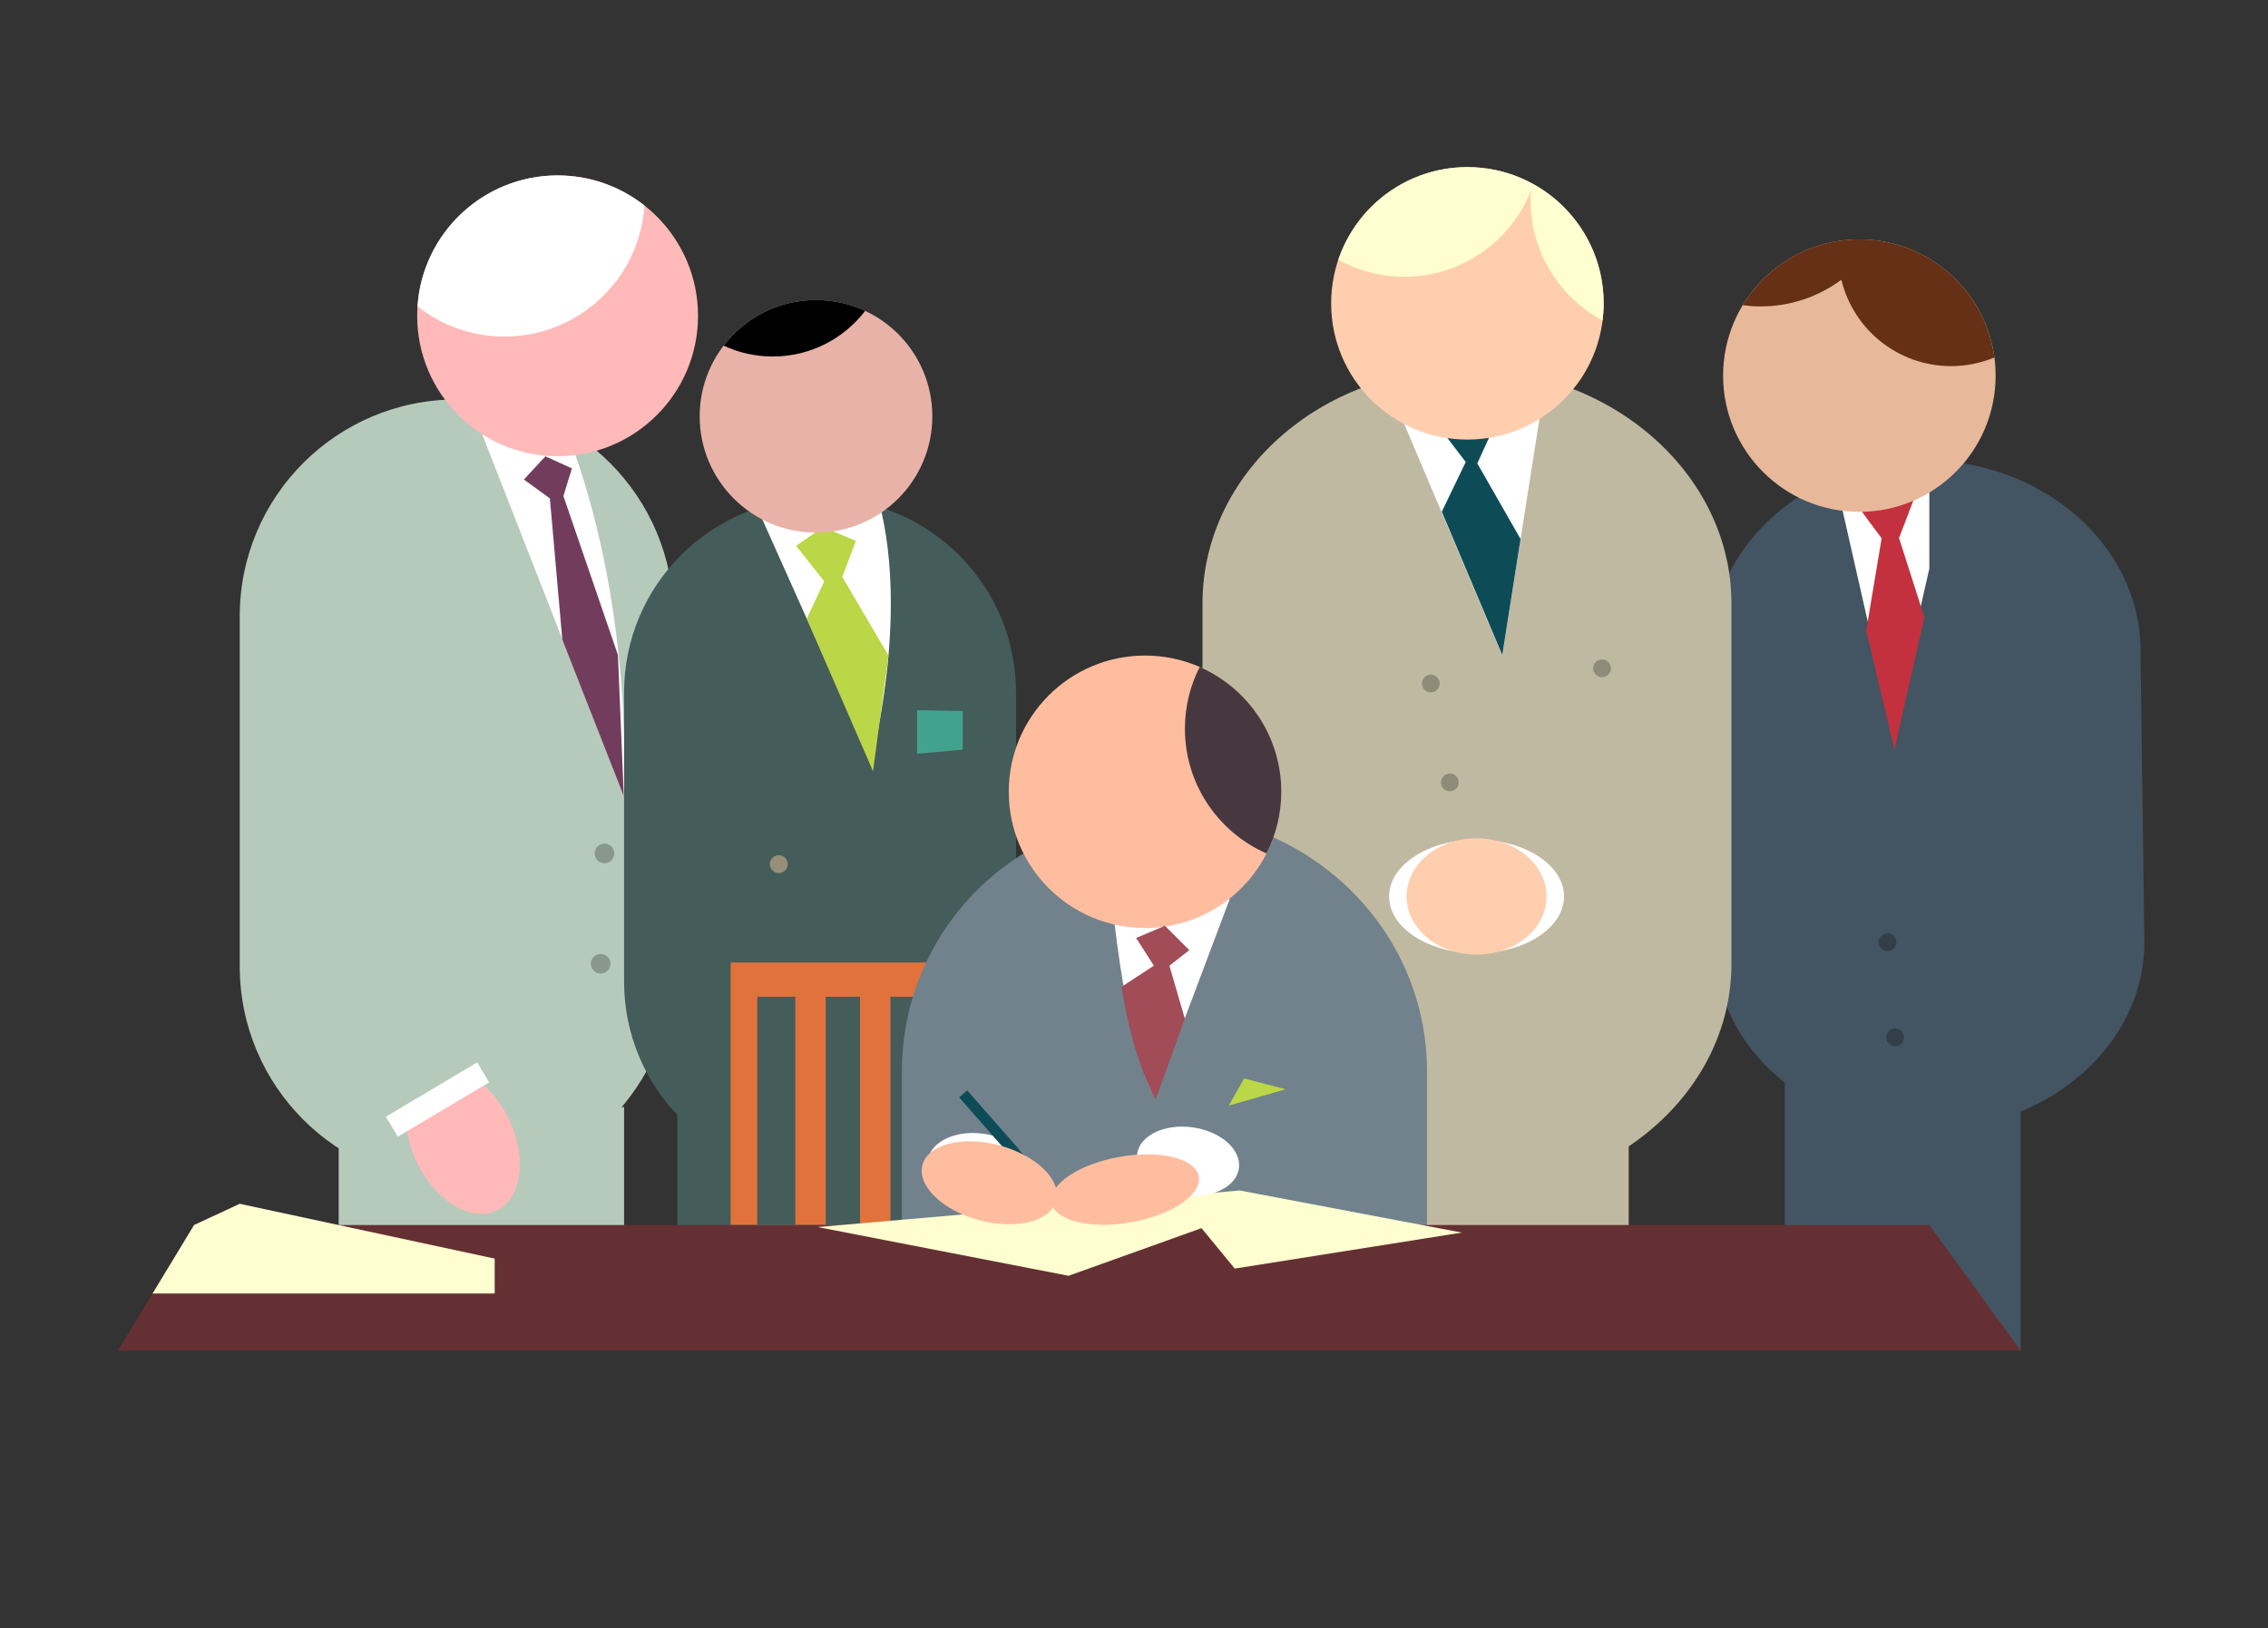 <?xml version="1.0" encoding="utf-8"?>
<!-- Generator: Adobe Illustrator 15.0.2, SVG Export Plug-In . SVG Version: 6.00 Build 0)  -->
<!DOCTYPE svg PUBLIC "-//W3C//DTD SVG 1.1//EN" "http://www.w3.org/Graphics/SVG/1.1/DTD/svg11.dtd">
<svg xmlns="http://www.w3.org/2000/svg" xmlns:xlink="http://www.w3.org/1999/xlink" version="1.1" id="Layer_3" x="0px" y="0px" width="596px" height="428px" viewBox="0 0 596 428" xml:space="preserve">
<rect x="0" y="0" width="596" height="428" fill="#333333" stroke="none"/>
<g id="Sign">
	<g>
		<rect x="469" y="276" fill="#435463" width="62" height="79"/>
		<path fill="#435463" d="M563.517,247.016c0.372,27.482-25.128,49.562-56.142,49.98L507.138,297    c-31.013,0.417-56.231-20.979-56.604-48.46l-1.034-76.732c-0.37-27.482,24.257-50.374,55.271-50.792l0.235-0.003    c31.012-0.418,57.11,21.789,57.481,49.271L563.517,247.016z"/>
		<polygon fill="#FFFFFF" points="507,120.035 497.52,117.85 481.934,124.184 497.317,192.031 507,149.479   "/>
		<polygon fill="#C2313D" points="487.25,131.75 503.5,129.75 499.036,141.409 505.7,162.271 497.842,197.06 490.416,165.764     494.467,141.5   "/>
		<circle fill="#323F4A" cx="498" cy="272.667" r="2.334"/>
		<circle fill="#323F4A" cx="496" cy="247.667" r="2.334"/>
		<circle fill="#E8B89A" cx="488.616" cy="98.736" r="35.808"/>
		<path fill="#653015" d="M488.616,62.927c-13.002,0-24.386,6.931-30.657,17.298c1.526,0.199,3.077,0.319,4.657,0.319    c7.968,0,15.321-2.606,21.27-7.006c3.132,13.018,14.845,22.693,28.823,22.693c4.036,0,7.882-0.81,11.389-2.27    C521.762,76.444,506.773,62.927,488.616,62.927z"/>
	</g>
	<g>
		<path fill="#B6CABC" d="M177,254.012C177,285.484,151.486,311,120.012,311h-0.024C88.514,311,63,285.484,63,254.012V161.99    C63,130.515,88.514,105,119.988,105h0.024C151.486,105,177,130.515,177,161.988V254.012z"/>
		<rect x="89" y="291" fill="#B6CABC" width="75" height="51"/>
		<path fill="#FFFFFF" d="M123.161,105.064l40.757,104.223c0,0,2.911-47.017-13.683-92.433l-6.833,3.057L123.161,105.064z"/>
		<circle fill="#FFB9B8" cx="146.529" cy="83.012" r="36.901"/>
		<path fill="#FFFFFF" d="M109.72,80.544c6.283,4.958,14.21,7.925,22.835,7.925c19.551,0,35.539-15.205,36.809-34.433    c-6.282-4.958-14.209-7.925-22.835-7.925C126.979,46.111,110.991,61.317,109.72,80.544z"/>
		<path fill="#FFB9B8" d="M125.042,283.585c-6.088,3.815-12.174,7.674-18.302,11.466c0.203,3.404,1.146,7.088,2.902,10.686    c4.932,10.104,14.306,15.666,20.938,12.437c6.631-3.231,8.007-14.051,3.074-24.147    C131.456,289.507,128.372,285.906,125.042,283.585z"/>
		<polygon fill="#723D5C" points="143.326,119.955 137.675,126.047 144.5,131 147.772,168.142 163.918,209.287 162.391,172.188     148.057,130.392 150.288,123.114   "/>
		
			<rect x="100.872" y="285.878" transform="matrix(-0.859 0.511 -0.511 -0.859 361.276 478.527)" fill="#FFFFFF" width="27.947" height="6.115"/>
		<circle fill="#89988D" cx="158.846" cy="224.332" r="2.582"/>
		<circle fill="#89988D" cx="157.846" cy="253.332" r="2.582"/>
	</g>
	<g>
		<path fill="#C0B9A1" d="M455,253.277C455,287.186,423.587,314,385.321,314h-0.292C346.763,314,316,287.186,316,253.277v-94.676    C316,124.692,346.763,97,385.029,97h0.292C423.587,97,455,124.692,455,158.601V253.277z"/>
		<rect x="375" y="300" fill="#C0B9A1" width="53" height="39"/>
		<polygon fill="#FFFFFF" points="364.65,101.133 394.782,172.314 406.572,97.204   "/>
		<ellipse fill="#FFFFFF" cx="388.019" cy="235.634" rx="22.981" ry="14.935"/>
		<ellipse fill="#FFCEAE" cx="388.019" cy="235.634" rx="18.392" ry="15.284"/>
		<polygon fill="#0D4C57" points="379.489,114 385.174,121.444 378.885,134.506 394.782,172.188 399.58,141.682 388.215,121.804     391.776,114   "/>
		<circle fill="#FFCEAE" cx="385.616" cy="79.736" r="35.808"/>
		<path fill="#FEFED1" d="M385.616,43.927c-15.771,0-29.146,10.196-33.924,24.35c5.135,2.846,11.042,4.472,17.331,4.472    c15.106,0,28.023-9.367,33.278-22.61c-0.059,0.833-0.098,1.674-0.098,2.523c0,13.669,7.66,25.546,18.923,31.58    c0.188-1.477,0.29-2.978,0.29-4.505C421.424,59.959,405.395,43.927,385.616,43.927z"/>
		<circle fill="#908B79" cx="376" cy="179.667" r="2.334"/>
		<circle fill="#908B79" cx="381" cy="205.667" r="2.334"/>
		<circle fill="#908B79" cx="421" cy="175.667" r="2.334"/>
	</g>
	<g>
		<path fill="#445C5A" d="M267,258.011c0,28.16-22.829,50.989-50.989,50.989h-1.021c-28.161,0-50.99-22.829-50.99-50.989V181.99    c0-28.161,22.829-50.99,50.989-50.99h1.021c28.16,0,50.989,22.829,50.989,50.989L267,258.011L267,258.011z"/>
		<rect x="178" y="286" fill="#445C5A" width="59" height="53"/>
		<path fill="#FFFFFF" d="M199.112,133.799l29.728,66.463c0,0,10.153-37.386,2.238-68.039L199.112,133.799z"/>
		<polygon fill="#BBD646" points="216.322,138.543 209.207,143.471 216.604,152.809 212.006,162.626 229.422,202.737     233.481,172.314 221.345,151.645 224.91,142.182   "/>
		<circle fill="#E9B2A8" cx="214.434" cy="109.431" r="30.568"/>
		<path d="M190.167,90.85c3.924,1.832,8.297,2.861,12.913,2.861c9.892,0,18.68-4.702,24.267-11.987    c-3.923-1.832-8.296-2.861-12.913-2.861C204.543,78.863,195.754,83.564,190.167,90.85z"/>
		<polygon fill="#41A38D" points="241,186.679 241,198.147 253,197.051 253,186.897   "/>
		<circle fill="#978F79" cx="204.667" cy="227.147" r="2.354"/>
	</g>
	<g>
		<rect x="192" y="253" fill="#E2723B" width="70" height="69"/>
		<rect x="234" y="262" fill="#445C5A" width="8" height="60"/>
		<path fill="#71828D" d="M375,339v-57.342C375,243.939,343.68,214,305.963,214h-0.529C267.714,214,237,243.939,237,281.658V339H375    z"/>
		<polygon fill="#653033" points="531,355 31,355 51,322 507,322   "/>
		<path fill="#FFFFFF" d="M292.844,242.312c0,0,3.692,34.369,10.676,46.162l19.646-52.188L292.844,242.312z"/>
		<circle fill="#FFBDA0" cx="300.898" cy="208.123" r="35.808"/>
		<path fill="#473840" d="M315.261,175.32c-2.477,4.868-3.881,10.373-3.881,16.208c0,14.668,8.822,27.269,21.445,32.803    c2.478-4.867,3.882-10.372,3.882-16.209C336.707,193.455,327.884,180.855,315.261,175.32z"/>
		<rect x="217" y="262" fill="#445C5A" width="9" height="60"/>
		<polygon fill="#FEFED1" points="214.866,322.535 280.805,335.346 315.741,322.826 324.477,333.453 384.155,323.99     325.785,312.928   "/>
		<polygon fill="#FEFED1" points="51,322 62.988,316.423 130,330.832 130,340 40.091,340   "/>
		
			<ellipse transform="matrix(-0.139 0.99 -0.99 -0.139 596.996 94.985)" fill="#FFFFFF" cx="257.19" cy="307.121" rx="8.995" ry="13.516"/>
		
			<rect x="247.862" y="297.847" transform="matrix(-0.66 -0.751 0.751 -0.66 212.67 694.753)" fill="#0D4C57" width="31.374" height="2.81"/>
		
			<ellipse transform="matrix(-0.259 0.966 -0.966 -0.259 627.581 140.256)" fill="#FFBDA0" cx="259.996" cy="310.833" rx="10.189" ry="18.192"/>
		<path fill="#A14C57" d="M306.133,243.35l6.406,6.405l-5.24,4.073l4.075,13.975L303.66,289c0,0-6.261-11.008-8.88-29.639    l8.438-5.533l-4.653-7.276L306.133,243.35z"/>
		
			<ellipse transform="matrix(-0.139 0.99 -0.99 -0.139 657.995 38.619)" fill="#FFFFFF" cx="312.202" cy="305.467" rx="8.997" ry="13.515"/>
		<rect x="199" y="262" fill="#445C5A" width="10" height="60"/>
		<polygon fill="#BBD646" points="322.905,290.614 337.869,286.316 326.94,283.477   "/>
		
			<ellipse transform="matrix(0.175 0.985 -0.985 0.175 551.796 -33.397)" fill="#FFBDA0" cx="295.826" cy="312.562" rx="8.726" ry="19.633"/>
	</g>
</g>
</svg>

